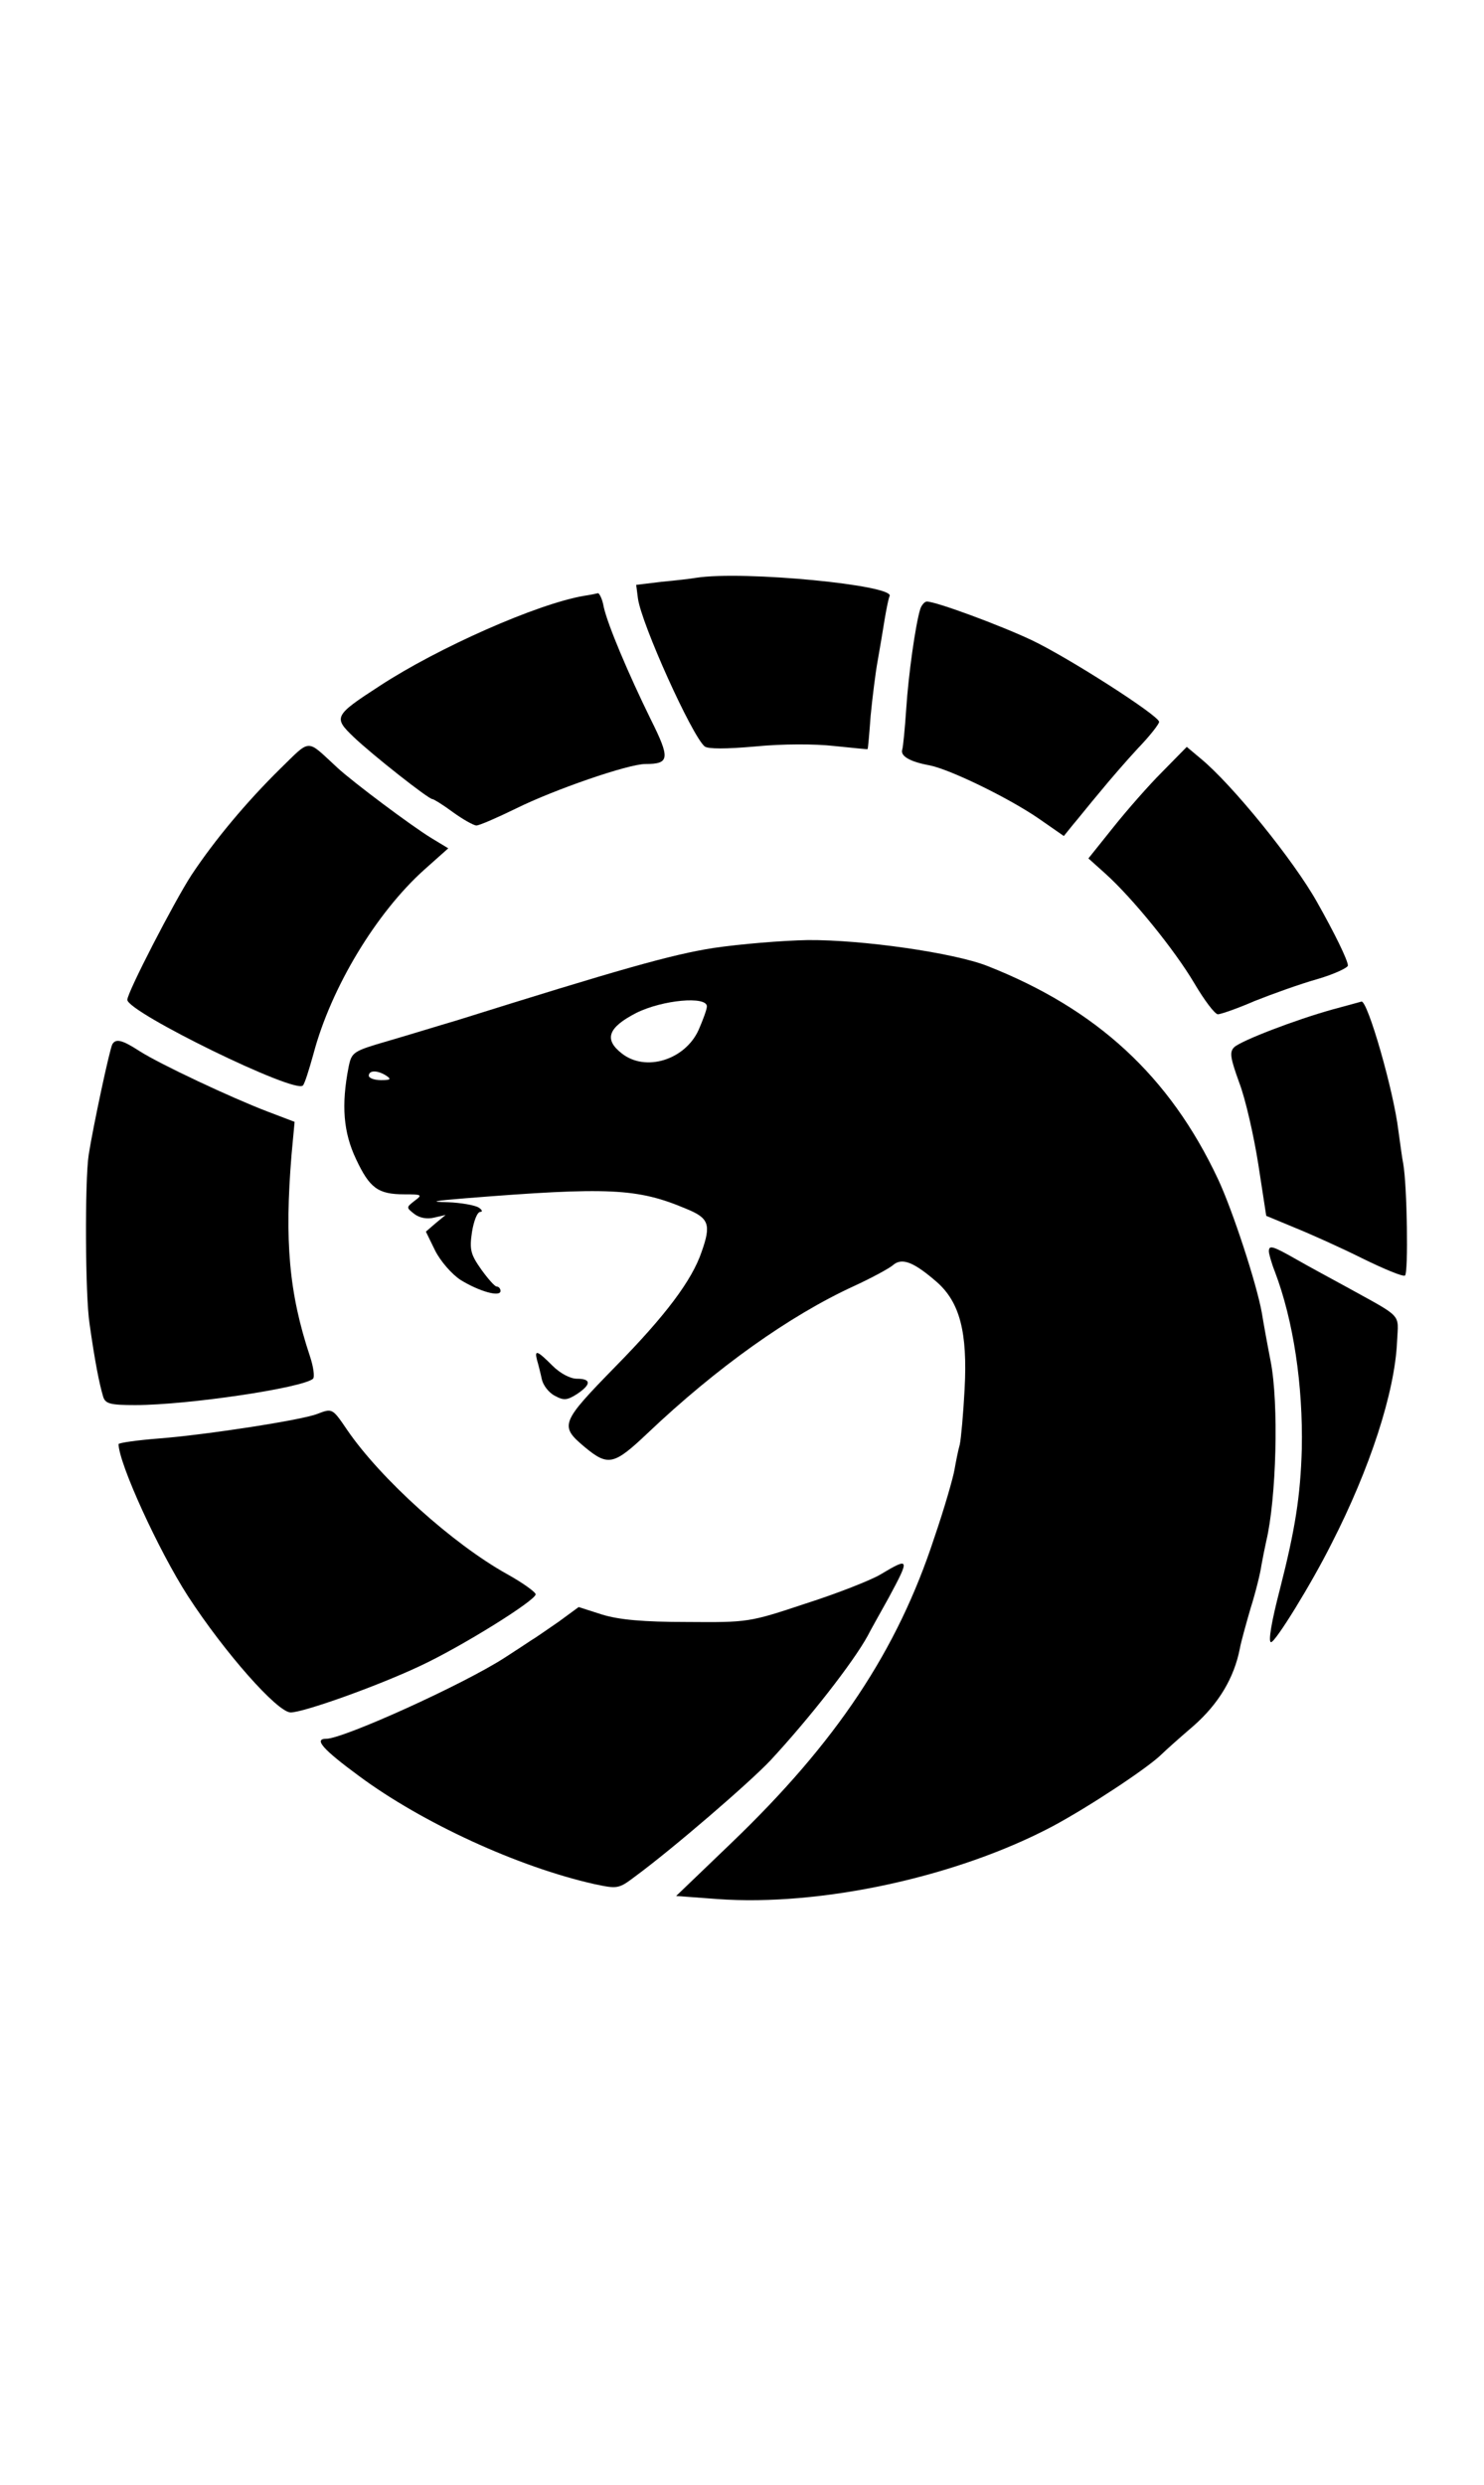<?xml version="1.0" standalone="no"?>
<!DOCTYPE svg PUBLIC "-//W3C//DTD SVG 20010904//EN"
 "http://www.w3.org/TR/2001/REC-SVG-20010904/DTD/svg10.dtd">
<svg version="1.0" xmlns="http://www.w3.org/2000/svg"
 width="338pt" height="566pt" viewBox="0 0 338 566"
 preserveAspectRatio="xMidYMid meet">

<g transform="translate(0,566) scale(0.1,-0.1)"
fill="#000000" stroke="none">
<path d="M1585 4344 c-11 -2 -46 -6 -78 -9 l-58 -7 4 -31 c8 -58 123 -313 152
-337 8 -6 48 -6 116 0 61 6 135 6 179 1 41 -4 76 -8 76 -7 1 0 4 35 7 76 4 41
11 98 16 125 5 28 12 70 16 95 4 24 9 48 11 52 16 25 -333 59 -441 42z"/>
<path d="M1330 4303 c-106 -18 -332 -118 -465 -205 -105 -68 -106 -72 -59
-117 42 -40 170 -141 179 -141 3 0 24 -13 47 -30 22 -16 47 -30 53 -30 7 0 48
18 91 39 87 43 255 101 294 101 55 0 57 12 12 102 -51 104 -98 215 -107 256
-3 18 -10 31 -13 31 -4 -1 -18 -4 -32 -6z"/>
<path d="M2096 4273 c-11 -36 -27 -150 -32 -228 -3 -44 -7 -86 -9 -92 -5 -15
18 -28 62 -36 46 -9 178 -73 247 -120 l59 -41 21 26 c12 14 39 48 61 74 22 27
61 72 87 100 27 28 48 55 48 60 0 14 -206 146 -290 186 -72 34 -218 88 -239
88 -5 0 -12 -8 -15 -17z"/>
<path d="M637 3908 c-76 -75 -148 -161 -201 -241 -39 -60 -146 -267 -146 -284
0 -28 384 -216 400 -195 4 4 14 36 24 72 40 151 143 321 252 419 l55 49 -38
23 c-46 28 -178 127 -214 160 -73 67 -59 68 -132 -3z"/>
<path d="M2647 3902 c-31 -31 -81 -88 -112 -127 l-56 -70 39 -35 c62 -56 157
-173 202 -249 23 -39 47 -71 54 -71 6 0 44 13 83 30 40 16 104 39 143 50 38
11 70 26 70 31 0 12 -31 75 -70 144 -53 95 -194 269 -266 328 l-31 26 -56 -57z"/>
<path d="M1625 3501 c-96 -15 -215 -49 -585 -165 -41 -12 -112 -34 -157 -47
-79 -23 -82 -25 -89 -59 -17 -87 -12 -149 17 -210 31 -66 50 -80 110 -80 40 0
42 -1 23 -15 -19 -15 -19 -15 0 -30 12 -9 29 -12 45 -8 l26 6 -23 -19 -22 -19
21 -43 c12 -24 38 -54 58 -67 42 -26 91 -40 91 -25 0 5 -4 10 -9 10 -4 0 -20
18 -35 39 -24 34 -27 45 -21 85 4 25 12 46 19 46 6 0 4 5 -4 10 -8 5 -40 11
-70 12 -43 1 -34 3 40 9 326 26 392 23 503 -24 52 -21 57 -36 35 -98 -22 -65
-82 -145 -196 -261 -125 -128 -128 -135 -71 -183 54 -45 67 -42 144 31 158
150 324 268 470 335 39 18 78 39 88 47 21 19 48 8 101 -38 52 -46 70 -114 63
-244 -3 -56 -8 -112 -11 -126 -4 -14 -9 -40 -12 -57 -3 -18 -23 -88 -46 -155
-84 -257 -223 -466 -463 -696 l-125 -120 94 -7 c235 -17 545 50 764 166 82 44
217 133 248 164 6 6 38 35 72 64 58 51 93 110 106 177 2 12 13 52 24 90 12 38
23 83 25 99 3 17 8 41 11 55 23 96 29 314 10 410 -8 41 -17 91 -20 110 -12 67
-67 235 -100 305 -110 234 -276 387 -525 485 -76 30 -285 60 -409 59 -58 -1
-154 -9 -215 -18z m-15 -133 c0 -7 -9 -31 -19 -54 -31 -68 -121 -96 -175 -53
-41 32 -31 59 33 92 60 30 161 39 161 15z m-730 -158 c12 -8 9 -10 -12 -10
-16 0 -28 5 -28 10 0 13 20 13 40 0z"/>
<path d="M3035 3361 c-86 -24 -208 -71 -224 -86 -11 -11 -9 -24 12 -82 14 -37
33 -121 43 -185 l18 -117 65 -27 c37 -15 106 -46 154 -70 49 -24 92 -42 97
-39 8 5 5 204 -4 255 -3 14 -7 48 -11 75 -11 92 -70 296 -84 294 -3 -1 -33 -9
-66 -18z"/>
<path d="M256 3282 c-6 -10 -44 -188 -54 -252 -9 -59 -8 -321 2 -385 12 -85
22 -136 31 -166 5 -16 16 -19 73 -19 119 0 381 39 405 60 4 4 1 27 -7 51 -48
144 -58 263 -42 459 l7 75 -63 24 c-81 31 -243 107 -290 137 -40 26 -54 29
-62 16z"/>
<path d="M2890 2810 c0 -5 6 -27 14 -47 42 -111 64 -258 61 -403 -3 -107 -15
-183 -50 -320 -19 -73 -27 -120 -20 -120 10 0 92 133 138 225 87 170 144 344
149 460 3 65 15 52 -117 125 -33 18 -83 45 -111 61 -56 32 -64 34 -64 19z"/>
<path d="M1223 2563 c3 -10 8 -30 11 -44 3 -14 16 -31 30 -38 20 -11 28 -10
50 4 33 22 33 35 0 35 -15 0 -38 12 -56 30 -34 34 -41 37 -35 13z"/>
<path d="M723 2440 c-34 -14 -256 -48 -360 -56 -51 -4 -93 -10 -93 -13 1 -45
91 -242 158 -346 83 -128 204 -265 234 -265 29 0 195 59 293 105 95 44 265
150 265 164 0 5 -29 26 -65 46 -124 69 -288 217 -364 328 -34 50 -34 50 -68
37z"/>
<path d="M2005 2074 c-22 -13 -98 -43 -170 -66 -129 -43 -131 -43 -270 -42
-100 0 -155 5 -194 17 l-53 17 -45 -33 c-25 -17 -53 -37 -62 -42 -9 -6 -36
-24 -61 -40 -94 -61 -368 -185 -407 -185 -29 0 -8 -24 75 -85 143 -106 362
-207 536 -246 52 -11 55 -11 92 17 87 64 262 215 309 265 89 96 188 223 221
283 6 12 28 51 48 87 49 91 48 93 -19 53z"/>
</g>
</svg>
